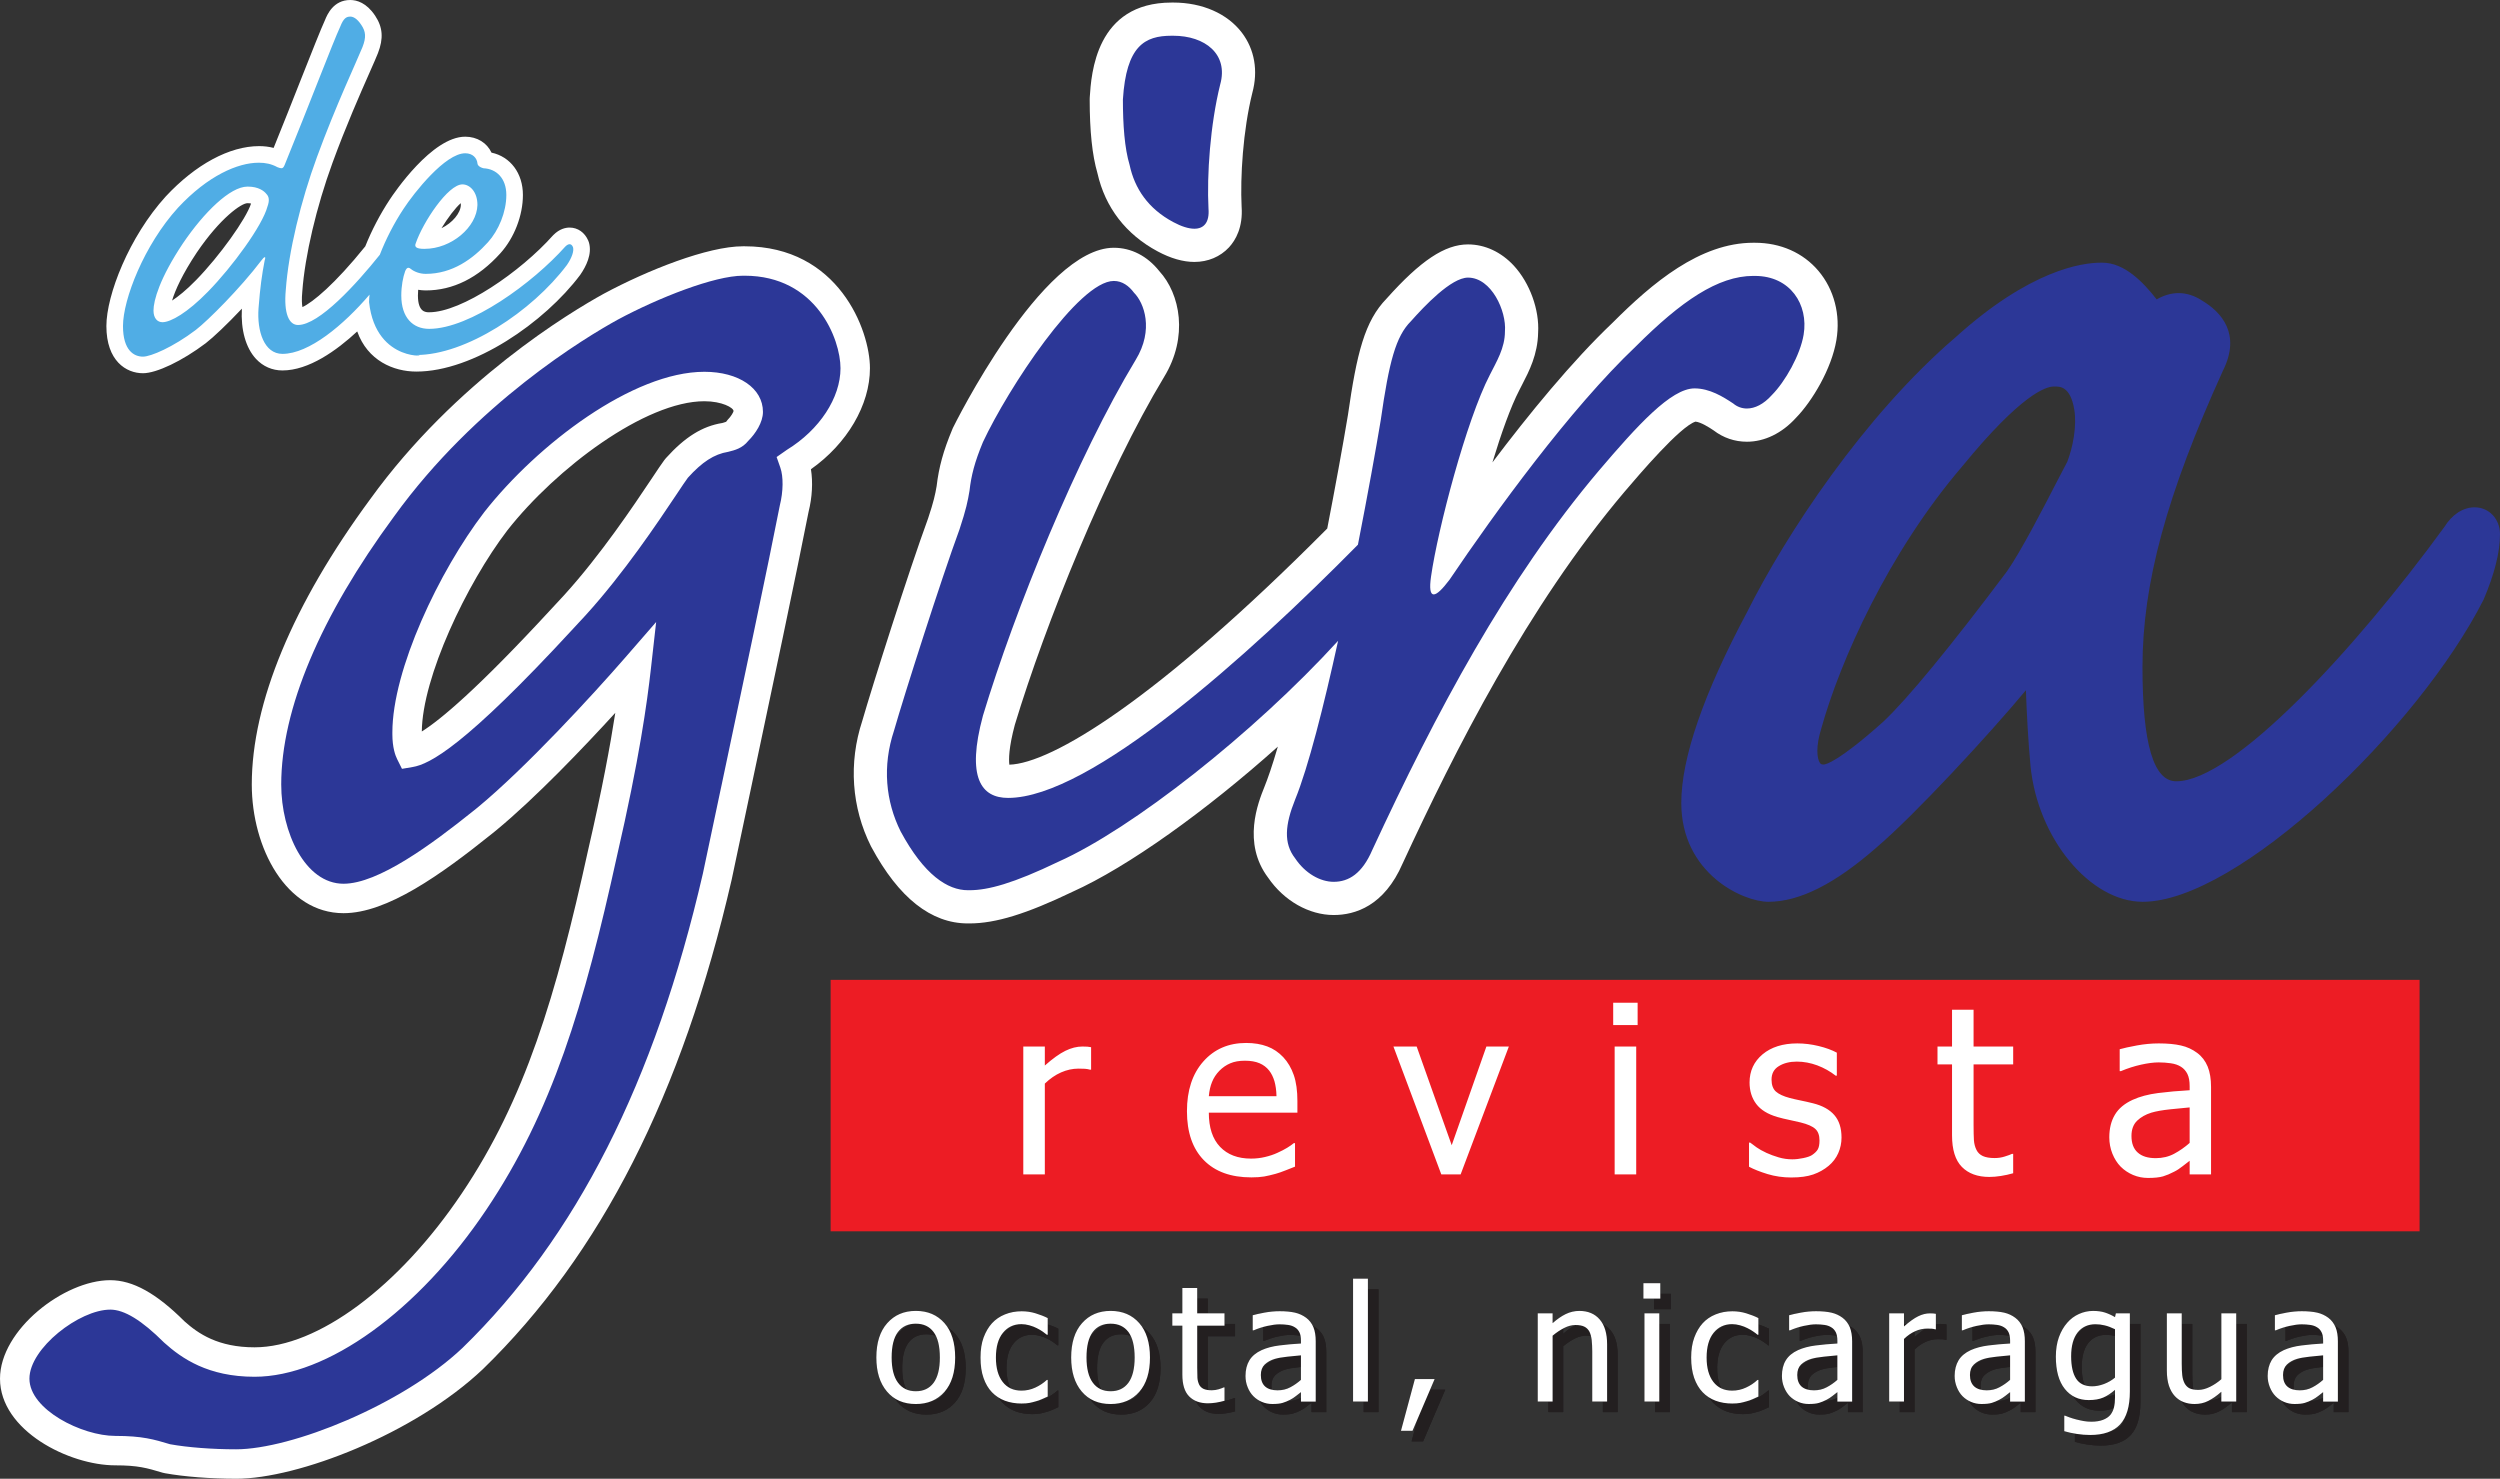 <svg xmlns="http://www.w3.org/2000/svg" width="400" height="236.602"><rect width="100%" height="100%" fill="#333333" stroke="none"/><path d="M73.988 30.83c-1.128.002-4.396 4.13-5.878 7.655 3.515-.13 6.884-2.903 6.95-5.726 0-1.303-.638-1.93-1.072-1.93m-34.4.354c-1.72 0-5.43 2.92-9.212 8.487-4.27 6.4-4.482 9.464-4.482 10.017 0 .355.082.525.11.558.525-.028 2.738-.823 6.323-4.508 4.043-4.138 8.508-10.46 9.182-13.02.21-.59.174-.763.166-.763-.185-.216-.692-.77-1.994-.77h-.093zM22.88 58.39c-2.188 0-4.527-1.63-4.527-6.217 0-4.725 3.67-13.824 9.142-19.828 4.457-4.786 9.645-7.64 13.873-7.64 1.207 0 2.228.208 3.165.633 1.742-4.262 3.418-8.5 4.846-12.13 1.793-4.54 3.214-8.128 3.86-9.512.45-1.135 1.163-2.37 2.802-2.37 1.06 0 2.03.648 2.882 1.927.983 1.482 1.076 2.818.31 4.774-.253.633-.7 1.65-1.285 2.967-1.433 3.25-3.832 8.685-5.99 14.61-2.608 7.1-4.49 15.102-4.908 20.884-.286 3.1.34 3.956.473 4.097h.065c2.28 0 6.914-4.125 12.025-10.497 1.006-2.565 2.337-5.12 3.845-7.406.067-.09 6.28-9.485 10.978-9.485 1.832 0 2.897 1.168 3.204 2.377 2.794.23 4.706 2.455 4.706 5.616 0 2.933-1.292 6.245-3.278 8.453-3.292 3.65-6.974 5.505-10.947 5.505-.79 0-1.583-.18-2.278-.507-.188.804-.3 1.74-.3 2.64 0 1.5.406 4.008 3.118 4.008 5.654 0 15.31-6.573 20.79-12.713.57-.57 1.115-.83 1.69-.83.367 0 1.267.123 1.766 1.28.458 1.573-.51 3.25-1.106 4.128C86.263 50.53 75.344 58.12 66.61 58.12c-3.84 0-7.916-2.048-8.732-7.643-3.19 3.273-8.173 7.465-12.69 7.465-1.26 0-2.39-.494-3.257-1.43-1.427-1.53-2.112-4.185-1.885-7.28.12-1.478.226-2.666.357-3.704-3.12 3.62-6.65 7.064-8.27 8.318-3.426 2.596-7.402 4.544-9.254 4.544" fill="#50ade5"/><path d="M27.532 48.094c.492-1.647 1.642-4.223 3.958-7.697 3.778-5.564 7.144-7.887 8.098-7.887.245 0 .435.025.582.054-.788 2.462-5.04 8.407-8.79 12.244-1.6 1.647-2.91 2.67-3.848 3.286m43.104-11.578c1.022-1.685 2.236-3.268 3.083-4.01.01.086.017.178.017.287-.036 1.29-1.33 2.864-3.1 3.723M56.04 0c-2.692 0-3.69 2.337-4.038 3.204-.67 1.462-2.012 4.853-3.86 9.52-1.307 3.308-2.807 7.12-4.362 10.943-.73-.193-1.505-.288-2.32-.288-4.75 0-10.166 2.933-14.932 8.044-5.877 6.46-9.506 15.798-9.506 20.746 0 5.572 3.155 7.548 5.855 7.548 2.172 0 6.302-1.974 10.04-4.802 1.22-.942 3.444-3.044 5.784-5.53-.195 3.366.62 6.27 2.255 8.034 1.132 1.214 2.596 1.853 4.236 1.853 4.21 0 8.66-3.18 11.964-6.243 1.66 4.67 5.796 6.423 9.463 6.423 9.148 0 20.512-7.862 26.212-15.466.96-1.387 1.926-3.325 1.407-5.165-.03-.105-.07-.22-.116-.322-.565-1.304-1.672-2.087-2.984-2.087-.646 0-1.61.206-2.576 1.17-.04.035-.072.073-.106.107-5.175 5.803-14.578 12.275-19.797 12.275-.54 0-1.79 0-1.79-2.682 0-.32.015-.628.038-.916.4.064.81.103 1.212.103 4.367 0 8.38-2 11.938-5.942 2.226-2.468 3.61-6.042 3.61-9.333 0-3.487-2.012-6.13-5.028-6.774-.713-1.55-2.29-2.55-4.202-2.55-5.325 0-11.416 9.054-12.093 10.086-1.516 2.303-2.867 4.872-3.898 7.458-4.903 6.094-8.436 8.973-10.057 9.72-.085-.47-.14-1.256-.02-2.49.413-5.727 2.27-13.59 4.83-20.586 2.148-5.883 4.45-11.09 5.967-14.527.592-1.334 1.045-2.366 1.297-3.004.927-2.376.788-4.162-.436-6.01C58.644.44 57.092 0 56.04 0M25.985 51.553c1.336 0 4.002-1.514 7.293-4.89 3.915-4 8.714-10.58 9.514-13.608.358-.973.263-1.595-.18-2.038-.355-.448-1.248-1.158-2.936-1.158h-.088c-2.753 0-6.93 4.088-10.31 9.065-3.738 5.602-4.718 9.16-4.718 10.762 0 1.24.628 1.866 1.425 1.866M67.86 39.815h.082c4.272 0 8.358-3.466 8.448-7.022 0-2.134-1.245-3.292-2.4-3.292-2.312 0-6.316 6.05-7.47 9.425-.27.625.18.89 1.34.89M56.04 2.655c.437 0 1.063.26 1.77 1.334.716 1.064.806 1.957.186 3.55-.893 2.223-4.267 9.34-7.288 17.607-2.58 7.023-4.545 15.114-4.982 21.243-.353 3.824.535 5.61 1.956 5.61 3.38 0 9.338-6.546 13.088-11.238.952-2.455 2.25-5.01 3.796-7.347 1.685-2.58 6.67-8.89 9.868-8.89 1.24 0 1.866.8 1.956 1.597 0 .268.263.626.978.803 2.046.088 3.644 1.598 3.644 4.27 0 2.753-1.245 5.687-2.93 7.555-2.407 2.67-5.696 5.07-9.965 5.07-.97 0-1.866-.358-2.4-.8-.13-.114-.256-.176-.38-.176-.18 0-.34.152-.506.528-.355.975-.625 2.4-.625 3.91 0 3.56 1.874 5.336 4.452 5.336 6.575 0 16.627-7.375 21.776-13.155.255-.26.497-.39.703-.39.224 0 .406.15.543.477.18.623-.18 1.688-.97 2.844C85.105 49.862 74.526 56.8 66.616 56.8c2.807 0-6.46 1.59-7.564-8.45v-.09c0-.35.036-.737.075-1.12-4.16 4.868-9.676 9.48-13.937 9.48-2.933 0-4.09-3.644-3.826-7.29.268-3.47.54-5.335.98-7.65.126-.375.116-.534.026-.534-.113 0-.324.206-.558.535-3.374 4.448-8.534 9.605-10.495 11.115-3.64 2.754-7.197 4.267-8.44 4.267-1.423 0-3.2-.975-3.2-4.892 0-4.26 3.375-12.975 8.8-18.932 4.8-5.16 9.603-7.203 12.887-7.203h.095c.977 0 1.957.177 2.928.713.285.105.478.17.633.17.232 0 .366-.15.523-.528 3.92-9.6 7.74-19.648 8.896-22.134.527-1.34.977-1.6 1.6-1.6" fill="#fff"/><path d="M191.097 39.254c-1.367 0-2.93-.468-4.635-1.382-4.48-2.39-7.283-6.065-8.32-10.918-.75-2.45-1.135-6.128-1.135-11.025.554-8.948 3.773-12.863 10.448-12.863h.263c3.82 0 7.056 1.377 8.873 3.773 1.542 2.025 1.967 4.642 1.215 7.38-1.582 6.3-2.043 14.113-1.79 19.03.143 1.87-.3 3.416-1.33 4.527-.62.672-1.756 1.477-3.588 1.477M154.853 145.093c-4.825 0-9.218-3.63-13.083-10.797-2.846-5.688-3.268-12.13-1.256-18.212 1.503-5.25 7.473-24.03 10.505-32.3.99-2.974 1.234-4.19 1.48-5.7.302-2.71.95-5.1 2.317-8.37 2.033-4.352 14.794-27.417 23.397-27.417 1.982 0 3.834.996 5.242 2.805 2.24 2.38 4.154 7.906.52 13.858-9.42 15.594-19.282 40.14-24.164 56.316-1.776 6.577-.744 8.623-.386 9.097.13.175.484.64 1.866.64 9.38 0 28.873-14.267 53.526-39.156 1.323-6.797 2.612-13.863 3.482-19.054 1.338-9.426 2.47-14.19 5.568-17.282 4.733-5.33 8.163-7.76 11.012-7.76 1.987 0 3.85.882 5.386 2.55 2.108 2.292 3.41 5.96 3.165 8.92.01 2.734-1.185 5.04-2.245 7.076l-.445.88c-2.836 5.463-6.28 17.41-8.1 25.83 6.218-8.95 17.27-24.037 27.27-33.517 8.39-8.4 14.574-12.006 20.622-12.006h.265c3.3 0 6.184 1.266 8.132 3.56 1.993 2.37 2.83 5.622 2.28 8.93-.668 3.957-3.5 8.756-5.848 11.11-1.634 1.843-3.755 2.922-5.86 2.922-1.38 0-2.676-.45-3.764-1.315-1.413-.93-3.037-1.904-4.61-1.904-2.866 0-9.9 8.258-13.28 12.22-15.724 18.584-27.428 41.875-35.874 60.092-1.876 4.38-4.765 6.637-8.582 6.637-3.14 0-6.35-1.89-8.38-4.936-2.92-3.742-1.687-8.315-.264-11.86 1.292-3.164 2.864-8.512 4.62-15.715-12.888 12.628-28.542 24.424-38.93 29.062-6.957 3.348-11.56 4.796-15.323 4.796h-.262zM328.596 61.843c-1.258 0-5.2 1.24-14.593 12.72-11.943 13.933-19.625 31.326-22.597 41.998-.883 2.82-.726 4.82-.2 5.526.07.108.172.242.6.242.318-.023 2.348-.44 9.505-6.845 3.88-3.644 10.737-11.98 19.79-24.05 2.224-3.16 5.867-10.218 8.037-14.438.728-1.413 1.304-2.522 1.624-3.11.886-2.284 1.56-5.71 1.123-8.354-.61-3.687-2.298-3.687-3.016-3.687h-.27zm14.24 82.443c-8.44 0-16.82-10.157-17.953-21.734-.363-3.79-.612-8.477-.736-12.116-5.92 7.118-17.76 19.928-23.904 25.158-6.67 5.844-12.342 8.692-17.298 8.692-4.1 0-13.938-4.552-13.938-15.813 0-7.17 3.54-17.437 10.518-30.525 6.19-12.39 18.685-31.403 33.38-44C324.814 43.19 333.11 42.03 336.12 42.03h.266c3.577 0 6.603 3.207 8.68 5.873 1.186-.677 2.352-1.006 3.508-1.006 1.302 0 2.568.412 3.788 1.217 3.07 1.837 6.24 5.335 3.314 11.18-9.012 19.84-12.88 34.05-12.88 47.43 0 12.305 1.773 18.283 5.4 18.283 9.127 0 28.623-21.087 42.91-40.706 1.236-1.99 2.983-3.13 4.833-3.13 2.31 0 4.06 1.862 4.06 4.33 0 2.86-.888 6.372-2.63 10.448-10.517 20.75-39.35 48.338-54.535 48.338M112.7 61.843c-10.292 0-25.04 10.952-33.363 21.542-6.822 8.922-14.202 24.403-14.202 33.806v.274c0 1.567.298 2.512.51 2.934 3.618-.613 11.796-7.803 24.323-21.395.8-.875 1.48-1.614 2.005-2.165 6.068-6.675 11.405-14.688 14.28-18.99.874-1.32 1.528-2.294 1.91-2.8.04-.058.09-.122.145-.184 2.646-2.933 5.01-4.44 7.63-4.86 1.038-.253 1.524-.41 1.938-.93.06-.074.13-.144.193-.21.97-.974 1.646-2.193 1.646-2.96 0-2.666-3.533-4.06-7.015-4.06M37.778 234.246c-3.93 0-8.02-.314-10.947-.844-.103-.018-.2-.044-.293-.067-2.473-.744-4.105-1.233-8.1-1.233-6.322 0-16.082-4.95-16.082-11.516 0-6.34 9.115-13.402 15.278-13.402 2.95 0 6.186 1.87 10.203 5.88 2.623 2.36 6.29 4.864 12.895 4.864 10.86 0 24.64-10.08 35.12-25.683 10.33-15.364 15.358-32.075 20.557-55.75 3.584-15.528 4.796-24.424 5.39-29.72-4.165 4.794-15.488 17.326-23.932 24.282l-.602.486c-7.52 6.037-16.053 12.208-22.298 12.208-7.718 0-12.327-9.275-12.327-18.235 0-12.534 6.406-27.845 18.508-44.276C74.55 62.687 92.534 51.928 97.724 49.07c6.557-3.524 15.955-7.31 21.15-7.31h.26c13.246 0 17.7 11.786 17.7 17.157 0 5.553-3.79 11.444-9.686 15.054-.028.025-.05.045-.077.06.66 1.874.67 4.69.016 7.288-1.675 8.61-6.376 30.827-9.485 45.53-1.314 6.19-2.36 11.16-2.84 13.442-7.813 33.87-20.61 59.072-39.15 77.096-10.215 9.666-28.388 16.86-37.833 16.86" fill="#2c3797"/><path d="M112.7 64.198c-9.443 0-23.71 10.713-31.51 20.64-6.567 8.586-13.616 23.537-13.7 32.2 2.936-1.84 8.883-6.76 20.746-19.63.806-.883 1.5-1.637 2.036-2.196 5.86-6.45 11.124-14.333 13.955-18.57.973-1.47 1.655-2.48 2.05-3.008.076-.102.168-.218.27-.334 3.046-3.38 5.827-5.11 9.02-5.62-.022-.003.482-.126.613-.193l.224-.29c.592-.593.922-1.22.965-1.424-.01-.548-1.87-1.575-4.67-1.575m-48.383 58.817l-.78-1.567c-.283-.57-.757-1.843-.757-3.984v-.272c0-10.037 7.468-25.8 14.69-35.24 8.563-10.9 23.81-22.466 35.23-22.466 5.52 0 9.373 2.638 9.373 6.418 0 1.686-1.21 3.495-2.34 4.622-.97 1.212-2.168 1.505-3.23 1.768-2.25.368-4.177 1.634-6.445 4.148-.375.504-1.003 1.444-1.845 2.71-2.97 4.444-8.36 12.517-14.498 19.272-.556.58-1.223 1.31-2.01 2.17C74.3 119.476 68.722 122.265 66.04 122.72l-1.723.293zM17.633 209.54c-4.913 0-12.924 6.17-12.924 11.045 0 4.97 8.432 9.16 13.728 9.16 4.347 0 6.202.562 8.778 1.334 2.826.51 6.763.81 10.56.81 8.82 0 26.564-7.082 36.216-16.215 18.176-17.67 30.768-42.51 38.472-75.915.47-2.236 1.516-7.208 2.83-13.402l.158-.73c3.057-14.46 7.68-36.31 9.32-44.76.562-2.24.583-4.624.078-6.058l-.592-1.685 1.66-1.16c5.203-3.19 8.562-8.308 8.562-13.048 0-4.637-3.863-14.802-15.345-14.802h-.26c-4.57 0-13.54 3.54-20.037 7.033-5.064 2.787-22.676 13.33-35.782 31.475-11.82 16.048-18.06 30.876-18.06 42.896 0 7.634 3.81 15.88 9.97 15.88 5.552 0 14.044-6.25 20.82-11.69l.602-.483c7.71-6.353 18.485-18.073 23.634-23.997l4.962-5.707-.844 7.517c-.608 5.386-1.83 14.35-5.438 29.987-5.252 23.93-10.36 40.863-20.898 56.535-10.904 16.233-25.456 26.722-37.073 26.722-7.433 0-11.638-2.92-14.47-5.466-3.586-3.58-6.38-5.278-8.627-5.278m20.144 27.062c-4.06 0-8.31-.33-11.364-.88-.128-.024-.26-.055-.383-.085-2.522-.754-3.94-1.18-7.592-1.18-7.34 0-18.438-5.532-18.438-13.872 0-7.816 10.258-15.754 17.633-15.754 3.608 0 7.378 2.088 11.866 6.568 2.253 2.023 5.43 4.174 11.23 4.174 10.094 0 23.11-9.67 33.165-24.638 10.12-15.05 15.072-31.542 20.21-54.944 2.232-9.658 3.534-16.714 4.342-21.933-5.01 5.48-12.712 13.57-19.084 18.82l-.623.504c-8.234 6.612-16.812 12.73-23.775 12.73-9.19 0-14.68-10.47-14.68-20.59 0-13.035 6.556-28.828 18.965-45.673 13.67-18.92 32.036-29.92 37.337-32.84 7.048-3.79 16.657-7.6 22.288-7.6h.26c15.01 0 20.057 13.4 20.057 19.51 0 5.888-3.66 12.085-9.442 16.16.332 2.057.206 4.48-.378 6.815-1.624 8.364-6.25 30.235-9.313 44.71l-.156.734c-1.315 6.19-2.362 11.155-2.84 13.435-7.924 34.364-20.946 59.96-39.81 78.304-10.928 10.338-29.57 17.528-39.477 17.528M187.718.41h-.263C175.315.41 174.6 11.84 174.36 15.59c0 .113-.01.22-.01.334 0 5.04.403 8.904 1.242 11.79 1.232 5.475 4.557 9.793 9.627 12.505 2.078 1.116 4.065 1.692 5.88 1.692 2.178 0 4.142-.83 5.542-2.334 1.052-1.142 2.254-3.196 2.017-6.523-.227-4.712.21-12.136 1.716-18.202.955-3.528.365-6.94-1.67-9.62-2.332-3.064-6.34-4.824-10.99-4.824m0 5.31c5.104 0 8.867 2.954 7.52 7.79-1.602 6.443-2.15 14.503-1.875 19.87.176 2.19-.715 3.218-2.26 3.218-.92 0-2.083-.363-3.383-1.065-4.024-2.152-6.173-5.373-6.976-9.133-.812-2.687-1.075-6.447-1.075-10.474.536-8.59 3.49-10.206 7.79-10.206h.262" fill="#fff"/><path d="M280.797 38.84h-.265c-8.542 0-16.172 6.447-22.502 12.783-6.52 6.19-13.44 14.676-19.244 22.363 1.41-4.66 2.942-8.94 4.298-11.547.167-.35.32-.63.465-.91 1.114-2.148 2.485-4.812 2.55-8.31.22-3.653-1.323-7.925-3.88-10.707-2.03-2.195-4.633-3.407-7.34-3.407-3.7 0-7.597 2.592-13.014 8.657-3.528 3.62-4.773 8.72-6.2 18.665-.825 4.96-2.045 11.63-3.306 18.134-27.38 27.554-44.157 37.587-50.863 37.788-.103-.818-.108-2.7.878-6.385 4.843-16.02 14.588-40.245 23.878-55.644 3.92-6.41 2.594-13.288-.774-16.952-1.916-2.41-4.482-3.727-7.266-3.727-11.524 0-25.618 28.556-25.757 28.844-.028.067-.064.14-.088.213-1.43 3.415-2.154 6.06-2.507 9.085-.232 1.348-.458 2.434-1.367 5.164-3.098 8.46-8.91 26.766-10.535 32.412-2.21 6.722-1.71 13.835 1.398 20.052l.08.144c4.357 8.093 9.542 12.193 15.415 12.193h.267c4.167 0 9.095-1.514 16.473-5.057 8.857-3.973 21.372-12.942 32.864-23.23-.916 3.14-1.63 5.157-2.156 6.462-.998 2.488-3.58 8.95.603 14.51 2.53 3.69 6.53 5.97 10.49 5.97 3.41 0 8.077-1.43 11.026-8.244 8.362-18.055 19.958-41.107 35.463-59.427 2.444-2.87 8.91-10.462 11.392-11.273.875.088 2.157.9 2.903 1.403 1.546 1.186 3.374 1.814 5.327 1.814 2.82 0 5.607-1.354 7.843-3.814 2.594-2.653 5.713-7.854 6.475-12.44.687-4.08-.368-8.12-2.872-11.083-2.456-2.9-6.06-4.498-10.153-4.498m0 5.307c5.64 0 8.59 4.566 7.784 9.398-.532 3.225-2.945 7.52-5.094 9.674-1.31 1.466-2.715 2.142-3.98 2.142-.814 0-1.568-.278-2.194-.805-1.613-1.073-3.762-2.414-6.184-2.414-3.764 0-9.127 5.906-15.3 13.153-14.775 17.46-26.054 38.675-36.26 60.693-1.613 3.76-3.754 5.102-6.176 5.102-2.15 0-4.563-1.343-6.174-3.762-1.88-2.414-1.616-5.366 0-9.398 2.11-5.163 4.586-14.947 6.877-25.4-13.585 14.867-32.994 30.093-44.74 35.34-7.253 3.493-11.28 4.563-14.235 4.563h-.267c-3.22 0-6.982-2.416-10.747-9.395-2.414-4.836-2.946-10.47-1.07-16.12 1.613-5.636 7.522-24.164 10.484-32.22 1.068-3.223 1.333-4.566 1.6-6.177.273-2.42.81-4.568 2.15-7.787 4.024-8.593 15.303-25.783 20.944-25.783 1.348 0 2.43.805 3.224 1.88 1.614 1.612 3.225 5.907.273 10.742-9.405 15.577-19.335 40.016-24.44 56.93-2.682 9.94-.268 13.162 4.024 13.162 13.132 0 38.366-22.672 55.974-40.516 1.585-8.1 2.905-15.416 3.646-19.906 1.34-9.398 2.414-13.428 4.83-15.845 2.146-2.415 6.447-6.982 9.136-6.982 3.757 0 6.173 5.37 5.91 8.592 0 2.687-1.348 4.836-2.423 6.984-3.76 7.25-8.323 24.707-9.398 32.224-.284 1.953-.127 2.89.426 2.89.515 0 1.364-.805 2.53-2.352 7.25-10.74 19.33-27.394 29.807-37.33 7.252-7.25 13.16-11.28 18.8-11.28h.264" fill="#fff"/><path d="M387.133 156.778H132.9v40.232h254.233v-40.232z" fill="#ed1c24"/><path d="M174.577 171.145h-.183c-.26-.075-.528-.118-.816-.14-.288-.014-.628-.025-1.032-.025-.93 0-1.85.2-2.77.603-.915.398-1.785 1.003-2.603 1.793v14.532h-3.446v-20.463h3.446v3.04c1.258-1.113 2.355-1.898 3.29-2.356.933-.46 1.84-.685 2.724-.685.353 0 .615.005.798.023.167.018.373.05.592.085v3.592zM204.238 175.393c-.02-.93-.136-1.73-.326-2.403-.206-.67-.48-1.235-.844-1.696-.404-.515-.922-.908-1.547-1.176-.63-.27-1.41-.404-2.336-.404-.913 0-1.696.136-2.336.414-.644.27-1.228.67-1.75 1.2-.517.532-.91 1.13-1.17 1.788-.27.648-.44 1.41-.516 2.277h10.826zm-4.03 12.988c-3.263 0-5.79-.915-7.596-2.755-1.8-1.837-2.7-4.45-2.7-7.83 0-3.333.873-5.99 2.623-7.963 1.742-1.97 4.03-2.96 6.847-2.96 1.274 0 2.4.19 3.374.554.978.363 1.825.94 2.566 1.722.73.782 1.292 1.734 1.685 2.867.39 1.127.577 2.51.577 4.145v1.87h-14.172c0 2.38.597 4.203 1.796 5.462 1.2 1.256 2.847 1.884 4.962 1.884.76 0 1.505-.083 2.223-.255.73-.172 1.393-.39 1.97-.658.624-.28 1.15-.553 1.584-.818.425-.258.775-.505 1.06-.74h.196v3.758c-.4.157-.903.358-1.498.592-.597.237-1.137.43-1.616.56-.667.184-1.285.325-1.818.423-.553.095-1.232.144-2.063.144M241.418 167.442l-7.717 20.464h-3.093l-7.66-20.464h3.718l5.607 15.793 5.55-15.793h3.596zM261.794 187.906h-3.45v-20.464h3.45v20.464zm.227-23.894h-3.91v-3.572h3.91v3.572zM286.636 188.4c-1.364 0-2.646-.188-3.834-.548-1.195-.368-2.178-.757-2.96-1.174v-3.865h.183c.29.232.635.49 1.034.767.39.28.926.576 1.585.885.58.265 1.232.505 1.93.71.7.21 1.436.317 2.195.317.548 0 1.132-.067 1.755-.198.625-.13 1.088-.286 1.392-.48.422-.285.74-.588.924-.902.186-.32.28-.795.28-1.43 0-.817-.215-1.437-.665-1.85-.448-.418-1.238-.763-2.37-1.043-.438-.112-1.012-.24-1.722-.387-.708-.142-1.36-.304-1.96-.474-1.57-.454-2.698-1.154-3.41-2.1-.706-.945-1.063-2.088-1.063-3.436 0-1.843.702-3.343 2.092-4.51 1.392-1.154 3.237-1.736 5.548-1.736 1.137 0 2.272.142 3.423.422 1.152.28 2.115.636 2.9 1.06v3.68h-.186c-.877-.69-1.86-1.237-2.94-1.647-1.077-.396-2.17-.604-3.274-.604-1.13 0-2.09.238-2.867.717-.787.47-1.18 1.196-1.18 2.16 0 .853.233 1.496.696 1.916.466.417 1.215.764 2.237 1.034.516.134 1.084.265 1.712.392.628.13 1.29.27 1.99.45 1.513.377 2.655 1.008 3.414 1.888.762.875 1.148 2.07 1.148 3.595 0 .875-.175 1.708-.522 2.493-.35.788-.862 1.462-1.534 2.026-.73.61-1.562 1.073-2.478 1.39-.924.318-2.077.478-3.474.478M318.295 188.31c-1.883 0-3.345-.536-4.395-1.604-1.052-1.068-1.575-2.756-1.575-5.067V170.3H310v-2.855h2.325v-5.883h3.446v5.883h6.337v2.856h-6.336v9.73c0 1.033.02 1.833.055 2.402.04.558.17 1.083.417 1.572.213.427.55.747 1.01.963.462.21 1.095.32 1.89.32.566 0 1.104-.078 1.624-.248.525-.163.91-.302 1.14-.416h.2v3.096c-.648.188-1.31.33-1.97.435-.662.103-1.277.155-1.84.155M350.343 182.867v-5.68c-.823.073-1.853.178-3.103.302-1.25.133-2.262.31-3.032.54-.916.285-1.675.715-2.277 1.294-.588.58-.897 1.387-.897 2.426 0 1.17.327 2.06 1 2.656.657.595 1.612.9 2.888.9 1.085 0 2.073-.236 2.948-.707.88-.474 1.706-1.048 2.475-1.733m0 2.857c-.28.21-.656.502-1.127.872-.468.37-.924.67-1.366.885-.61.323-1.2.568-1.766.74-.57.167-1.37.252-2.396.252-.838 0-1.636-.157-2.393-.473-.76-.323-1.425-.766-1.997-1.34-.55-.558-.988-1.258-1.322-2.08-.327-.825-.49-1.692-.49-2.608 0-1.416.3-2.625.9-3.62.593-.994 1.543-1.784 2.83-2.374 1.147-.525 2.503-.885 4.073-1.088 1.56-.2 3.247-.35 5.053-.45v-.66c0-.802-.118-1.458-.363-1.95-.247-.49-.59-.877-1.03-1.148-.436-.278-.98-.465-1.61-.555-.636-.093-1.287-.14-1.963-.14-.79 0-1.732.122-2.8.36-1.073.238-2.152.582-3.227 1.035h-.2v-3.502c.637-.18 1.543-.383 2.724-.6 1.19-.22 2.363-.332 3.52-.332 1.408 0 2.592.11 3.557.332.966.217 1.83.615 2.6 1.19.752.558 1.302 1.286 1.675 2.18.36.89.54 1.978.54 3.26v13.996h-3.422v-2.182z" fill="#fff"/><path d="M258.83 225.943h-2.374v-8.037c0-.646-.036-1.25-.09-1.814-.067-.556-.196-1-.363-1.338-.193-.356-.46-.62-.81-.793-.335-.17-.824-.26-1.416-.26-.59 0-1.197.158-1.824.475-.628.32-1.24.728-1.84 1.232v10.536h-2.378v-14.11h2.378v1.57c.71-.636 1.41-1.12 2.094-1.454.69-.34 1.426-.508 2.188-.508 1.39 0 2.475.458 3.255 1.37.787.91 1.18 2.238 1.18 3.972v9.16zM152.07 218.9c0-1.834-.334-3.19-.998-4.078-.664-.89-1.61-1.335-2.843-1.335-1.242 0-2.19.445-2.863 1.335-.674.888-1.01 2.244-1.01 4.077 0 1.766.336 3.105 1.01 4.018.672.916 1.62 1.377 2.862 1.377 1.226 0 2.168-.45 2.837-1.346.67-.904 1.004-2.255 1.004-4.05m2.45 0c0 2.37-.57 4.203-1.71 5.495-1.15 1.3-2.672 1.946-4.58 1.946-1.962 0-3.506-.67-4.63-2.006-1.125-1.333-1.69-3.143-1.69-5.435 0-2.364.585-4.2 1.74-5.496 1.16-1.312 2.682-1.963 4.58-1.963 1.908 0 3.43.65 4.58 1.954 1.14 1.297 1.71 3.137 1.71 5.505M165.16 226.262c-.966 0-1.862-.147-2.67-.448-.803-.304-1.497-.75-2.082-1.36-.584-.606-1.032-1.37-1.348-2.292-.327-.923-.48-2.007-.48-3.252 0-1.243.158-2.306.493-3.212.34-.903.777-1.66 1.335-2.275.56-.612 1.26-1.094 2.08-1.423.828-.334 1.72-.5 2.673-.5.78 0 1.527.11 2.243.333.72.22 1.364.47 1.927.756v2.665h-.136c-.165-.14-.386-.31-.65-.49-.27-.186-.585-.38-.97-.57-.33-.17-.717-.316-1.167-.445-.44-.124-.87-.188-1.284-.188-1.233 0-2.216.47-2.962 1.392-.753.932-1.12 2.25-1.12 3.956 0 1.662.357 2.962 1.08 3.896.718.93 1.72 1.394 3.003 1.394.774 0 1.51-.156 2.213-.483.692-.317 1.317-.73 1.858-1.233h.136v2.663c-.236.116-.527.245-.89.4-.348.16-.667.275-.957.35-.404.118-.762.208-1.084.27-.32.06-.737.095-1.24.095M183.24 218.9c0-1.834-.342-3.19-.99-4.078-.675-.89-1.614-1.335-2.852-1.335-1.243 0-2.19.445-2.86 1.335-.668.888-1.002 2.244-1.002 4.077 0 1.766.334 3.105 1.003 4.018.668.916 1.615 1.377 2.858 1.377 1.22 0 2.167-.45 2.834-1.346.666-.904 1.008-2.255 1.008-4.05m2.45 0c0 2.37-.574 4.203-1.714 5.495-1.145 1.3-2.673 1.946-4.578 1.946-1.963 0-3.505-.67-4.632-2.006-1.122-1.333-1.683-3.143-1.683-5.435 0-2.364.58-4.2 1.735-5.496 1.16-1.312 2.686-1.963 4.58-1.963 1.905 0 3.433.65 4.578 1.954 1.14 1.297 1.714 3.137 1.714 5.505M194.992 226.225c-1.297 0-2.306-.37-3.034-1.11-.73-.735-1.086-1.895-1.086-3.494v-7.817h-1.606v-1.97h1.606v-4.056h2.375v4.055h4.367v1.972h-4.367v6.71c0 .714.02 1.264.033 1.65.028.39.126.754.286 1.092.147.29.388.512.7.663.32.146.764.218 1.307.218.38 0 .76-.056 1.127-.167.36-.115.62-.21.777-.285h.137v2.134c-.44.122-.9.222-1.35.297-.462.07-.884.108-1.273.108M209.848 222.47v-3.918c-.566.05-1.277.118-2.14.21-.86.088-1.558.21-2.094.37-.625.197-1.15.498-1.567.89-.414.408-.617.96-.617 1.677 0 .81.226 1.417.682 1.834.455.41 1.124.615 1.997.615.747 0 1.424-.16 2.03-.488.614-.32 1.178-.718 1.708-1.19m0 1.968c-.193.146-.456.347-.78.604-.322.258-.636.46-.932.61-.427.22-.836.39-1.227.505-.392.12-.946.176-1.648.176-.58 0-1.132-.108-1.652-.33-.525-.213-.986-.524-1.38-.923-.383-.39-.687-.862-.91-1.428-.235-.57-.345-1.174-.345-1.802 0-.975.205-1.814.62-2.496.414-.687 1.065-1.23 1.96-1.642.788-.355 1.73-.607 2.806-.743 1.082-.142 2.242-.242 3.488-.314v-.456c0-.553-.078-1.006-.25-1.346-.175-.337-.404-.604-.715-.785-.3-.192-.672-.328-1.11-.387-.437-.064-.882-.095-1.353-.095-.546 0-1.184.082-1.922.247-.747.162-1.49.4-2.23.715h-.143v-2.416c.437-.132 1.076-.265 1.884-.42.822-.15 1.628-.226 2.43-.226.968 0 1.784.077 2.443.226.674.155 1.266.433 1.8.826.513.39.9.888 1.15 1.498.256.62.374 1.37.374 2.257v9.65h-2.36v-1.505zM220.56 225.945h-2.374v-19.663h2.375v19.663zM231.24 222.346l-3.54 8.274h-1.847l2.226-8.274h3.16zM267.183 225.945h-2.373v-14.112h2.373v14.112zm.165-16.474h-2.703v-2.462h2.703v2.463zM278.873 226.262c-.973 0-1.863-.147-2.67-.448-.812-.304-1.502-.75-2.086-1.36-.584-.606-1.03-1.37-1.356-2.292-.318-.923-.478-2.007-.478-3.252 0-1.243.17-2.306.502-3.212.335-.903.775-1.66 1.333-2.275.556-.612 1.25-1.094 2.074-1.423.835-.334 1.718-.5 2.683-.5.774 0 1.515.11 2.24.333.722.22 1.357.47 1.923.756v2.665h-.14c-.163-.14-.377-.31-.65-.49-.262-.186-.584-.38-.97-.57-.32-.17-.707-.316-1.16-.445-.44-.124-.878-.188-1.284-.188-1.236 0-2.22.47-2.965 1.392-.746.932-1.117 2.25-1.117 3.956 0 1.662.358 2.962 1.08 3.896.72.93 1.715 1.394 3.002 1.394.78 0 1.515-.156 2.207-.483.7-.317 1.32-.73 1.857-1.233h.14v2.663c-.237.116-.528.245-.878.4-.36.16-.673.275-.97.35-.403.118-.755.208-1.085.27-.32.06-.73.095-1.232.095M295.674 222.47v-3.918c-.566.05-1.282.118-2.144.21-.864.088-1.564.21-2.092.37-.63.197-1.153.498-1.572.89-.412.408-.61.96-.61 1.677 0 .81.232 1.417.677 1.834.458.41 1.127.615 1.997.615.75 0 1.43-.16 2.033-.488.615-.32 1.18-.718 1.71-1.19m0 1.968c-.195.146-.454.347-.776.604-.327.258-.643.46-.942.61-.422.22-.836.39-1.225.505-.39.12-.942.176-1.65.176-.57 0-1.13-.108-1.646-.33-.525-.213-.98-.524-1.382-.923-.376-.39-.677-.862-.906-1.428-.232-.57-.345-1.174-.345-1.802 0-.975.202-1.814.62-2.496.413-.687 1.064-1.23 1.957-1.642.795-.355 1.727-.607 2.81-.743 1.076-.142 2.247-.242 3.487-.314v-.456c0-.553-.085-1.006-.252-1.346-.173-.337-.407-.604-.713-.785-.305-.192-.667-.328-1.11-.387-.438-.064-.89-.095-1.354-.095-.545 0-1.186.082-1.932.247-.74.162-1.48.4-2.22.715h-.14v-2.416c.432-.132 1.068-.265 1.884-.42.81-.15 1.623-.226 2.42-.226.97 0 1.785.077 2.45.226.673.155 1.27.433 1.8.826.51.39.89.888 1.15 1.498.247.62.376 1.37.376 2.257v9.65h-2.36v-1.505zM311.435 214.385h-.116c-.18-.054-.372-.085-.567-.1-.198-.008-.435-.013-.713-.013-.638 0-1.28.134-1.91.417-.63.277-1.232.688-1.796 1.24v10.012h-2.37v-14.11h2.37v2.098c.87-.77 1.624-1.313 2.27-1.627.636-.314 1.27-.47 1.884-.47.234 0 .422.002.543.017.127.016.258.03.405.057v2.478zM323.313 222.47v-3.918c-.56.05-1.277.118-2.144.21-.858.088-1.56.21-2.09.37-.626.197-1.153.498-1.565.89-.42.408-.625.96-.625 1.677 0 .81.234 1.417.69 1.834.457.41 1.12.615 1.994.615.748 0 1.43-.16 2.03-.488.612-.32 1.184-.718 1.71-1.19m0 1.968c-.19.146-.452.347-.773.604-.326.258-.645.46-.944.61-.427.22-.83.39-1.214.505-.397.12-.947.176-1.655.176-.577 0-1.138-.108-1.652-.33-.523-.213-.98-.524-1.38-.923-.378-.39-.68-.862-.905-1.428-.232-.57-.353-1.174-.353-1.802 0-.975.214-1.814.623-2.496.414-.687 1.068-1.23 1.956-1.642.8-.355 1.734-.607 2.81-.743 1.08-.142 2.236-.242 3.487-.314v-.456c0-.553-.085-1.006-.25-1.346-.17-.337-.41-.604-.713-.785-.298-.192-.67-.328-1.11-.387-.436-.064-.887-.095-1.347-.095-.554 0-1.192.082-1.93.247-.747.162-1.485.4-2.237.715h-.133v-2.416c.442-.132 1.07-.265 1.886-.42.812-.15 1.628-.226 2.42-.226.968 0 1.79.077 2.45.226.667.155 1.27.433 1.794.826.517.39.898.888 1.158 1.498.252.62.37 1.37.37 2.257v9.65h-2.36v-1.505zM340.096 222.117v-7.746c-.59-.28-1.132-.493-1.64-.612-.496-.123-.997-.182-1.484-.182-1.214 0-2.16.445-2.86 1.322-.686.888-1.033 2.157-1.033 3.81 0 1.566.27 2.76.79 3.57.53.82 1.38 1.23 2.562 1.23.612 0 1.243-.123 1.9-.367.65-.246 1.242-.59 1.764-1.023m-7.988 6.09c.165.07.386.16.71.274.312.114.662.22 1.053.322.44.113.848.196 1.216.265.376.067.78.103 1.212.103.74 0 1.36-.098 1.868-.293.507-.193.91-.463 1.197-.806.27-.35.46-.747.57-1.203.11-.453.163-.97.163-1.557v-1.233c-.646.554-1.263.968-1.886 1.228-.61.265-1.387.4-2.316.4-1.61 0-2.887-.598-3.837-1.795-.952-1.194-1.426-2.913-1.426-5.157 0-1.163.166-2.205.49-3.114.335-.906.775-1.673 1.333-2.306.523-.608 1.15-1.076 1.876-1.4.722-.327 1.47-.492 2.254-.492.728 0 1.36.085 1.896.258.535.172 1.076.416 1.616.735l.137-.604h2.238v12.51c0 2.39-.52 4.15-1.563 5.273-1.053 1.12-2.643 1.68-4.787 1.68-.7 0-1.405-.06-2.125-.167-.718-.106-1.39-.255-2.015-.438v-2.48h.128zM359.49 225.943h-2.378v-1.565c-.73.643-1.423 1.13-2.09 1.46-.65.336-1.384.498-2.195.498-.62 0-1.19-.097-1.734-.303-.546-.198-1.02-.523-1.426-.96-.404-.435-.713-.988-.94-1.652-.218-.666-.336-1.48-.336-2.43v-9.157h2.38v8.036c0 .753.03 1.37.083 1.863.052.49.183.92.373 1.297.2.36.456.622.785.795.338.164.812.252 1.442.252.574 0 1.192-.17 1.85-.494.657-.327 1.262-.734 1.81-1.217v-10.533h2.378v14.11zM373.397 222.47v-3.918c-.564.05-1.277.118-2.144.21-.857.088-1.557.21-2.084.37-.637.197-1.154.498-1.568.89-.412.408-.62.96-.62 1.677 0 .81.22 1.417.68 1.834.457.41 1.123.615 1.998.615.744 0 1.426-.16 2.033-.488.61-.32 1.176-.718 1.704-1.19m0 1.968c-.19.146-.458.347-.772.604-.332.258-.64.46-.942.61-.422.22-.83.39-1.222.505-.388.12-.94.176-1.646.176-.58 0-1.133-.108-1.658-.33-.517-.213-.977-.524-1.374-.923-.378-.39-.687-.862-.91-1.428-.227-.57-.35-1.174-.35-1.802 0-.975.215-1.814.62-2.496.424-.687 1.07-1.23 1.96-1.642.8-.355 1.73-.607 2.81-.743 1.08-.142 2.242-.242 3.485-.314v-.456c0-.553-.07-1.006-.25-1.346-.167-.337-.4-.604-.71-.785-.3-.192-.674-.328-1.114-.387-.435-.064-.88-.095-1.354-.095-.544 0-1.185.082-1.926.247-.744.162-1.485.4-2.226.715h-.14v-2.416c.44-.132 1.067-.265 1.88-.42.82-.15 1.63-.226 2.43-.226.964 0 1.788.077 2.45.226.668.155 1.265.433 1.795.826.512.39.89.888 1.148 1.498.258.62.377 1.37.377 2.257v9.65h-2.36v-1.505z" fill="#231f20"/><path d="M258.83 225.943h-2.374v-8.037c0-.646-.036-1.25-.09-1.814-.067-.556-.196-1-.363-1.338-.193-.356-.46-.62-.81-.793-.335-.17-.824-.26-1.416-.26-.59 0-1.197.158-1.824.475-.628.32-1.24.728-1.84 1.232v10.536h-2.378v-14.11h2.378v1.57c.71-.636 1.41-1.12 2.094-1.454.69-.34 1.426-.508 2.188-.508 1.39 0 2.475.458 3.255 1.37.787.91 1.18 2.238 1.18 3.972v9.16zM152.07 218.9c0-1.834-.334-3.19-.998-4.078-.664-.89-1.61-1.335-2.843-1.335-1.242 0-2.19.445-2.863 1.335-.674.888-1.01 2.244-1.01 4.077 0 1.766.336 3.105 1.01 4.018.672.916 1.62 1.377 2.862 1.377 1.226 0 2.168-.45 2.837-1.346.67-.904 1.004-2.255 1.004-4.05m2.45 0c0 2.37-.57 4.203-1.71 5.495-1.15 1.3-2.672 1.946-4.58 1.946-1.962 0-3.506-.67-4.63-2.006-1.125-1.333-1.69-3.143-1.69-5.435 0-2.364.585-4.2 1.74-5.496 1.16-1.312 2.682-1.963 4.58-1.963 1.908 0 3.43.65 4.58 1.954 1.14 1.297 1.71 3.137 1.71 5.505M165.16 226.262c-.966 0-1.862-.147-2.67-.448-.803-.304-1.497-.75-2.082-1.36-.584-.606-1.032-1.37-1.348-2.292-.327-.923-.48-2.007-.48-3.252 0-1.243.158-2.306.493-3.212.34-.903.777-1.66 1.335-2.275.56-.612 1.26-1.094 2.08-1.423.828-.334 1.72-.5 2.673-.5.78 0 1.527.11 2.243.333.72.22 1.364.47 1.927.756v2.665h-.136c-.165-.14-.386-.31-.65-.49-.27-.186-.585-.38-.97-.57-.33-.17-.717-.316-1.167-.445-.44-.124-.87-.188-1.284-.188-1.233 0-2.216.47-2.962 1.392-.753.932-1.12 2.25-1.12 3.956 0 1.662.357 2.962 1.08 3.896.718.93 1.72 1.394 3.003 1.394.774 0 1.51-.156 2.213-.483.692-.317 1.317-.73 1.858-1.233h.136v2.663c-.236.116-.527.245-.89.4-.348.16-.667.275-.957.35-.404.118-.762.208-1.084.27-.32.06-.737.095-1.24.095M183.24 218.9c0-1.834-.342-3.19-.99-4.078-.675-.89-1.614-1.335-2.852-1.335-1.243 0-2.19.445-2.86 1.335-.668.888-1.002 2.244-1.002 4.077 0 1.766.334 3.105 1.003 4.018.668.916 1.615 1.377 2.858 1.377 1.22 0 2.167-.45 2.834-1.346.666-.904 1.008-2.255 1.008-4.05m2.45 0c0 2.37-.574 4.203-1.714 5.495-1.145 1.3-2.673 1.946-4.578 1.946-1.963 0-3.505-.67-4.632-2.006-1.122-1.333-1.683-3.143-1.683-5.435 0-2.364.58-4.2 1.735-5.496 1.16-1.312 2.686-1.963 4.58-1.963 1.905 0 3.433.65 4.578 1.954 1.14 1.297 1.714 3.137 1.714 5.505M194.992 226.225c-1.297 0-2.306-.37-3.034-1.11-.73-.735-1.086-1.895-1.086-3.494v-7.817h-1.606v-1.97h1.606v-4.056h2.375v4.055h4.367v1.972h-4.367v6.71c0 .714.02 1.264.033 1.65.028.39.126.754.286 1.092.147.29.388.512.7.663.32.146.764.218 1.307.218.38 0 .76-.056 1.127-.167.36-.115.62-.21.777-.285h.137v2.134c-.44.122-.9.222-1.35.297-.462.07-.884.108-1.273.108M209.848 222.47v-3.918c-.566.05-1.277.118-2.14.21-.86.088-1.558.21-2.094.37-.625.197-1.15.498-1.567.89-.414.408-.617.96-.617 1.677 0 .81.226 1.417.682 1.834.455.41 1.124.615 1.997.615.747 0 1.424-.16 2.03-.488.614-.32 1.178-.718 1.708-1.19m0 1.968c-.193.146-.456.347-.78.604-.322.258-.636.46-.932.61-.427.22-.836.39-1.227.505-.392.12-.946.176-1.648.176-.58 0-1.132-.108-1.652-.33-.525-.213-.986-.524-1.38-.923-.383-.39-.687-.862-.91-1.428-.235-.57-.345-1.174-.345-1.802 0-.975.205-1.814.62-2.496.414-.687 1.065-1.23 1.96-1.642.788-.355 1.73-.607 2.806-.743 1.082-.142 2.242-.242 3.488-.314v-.456c0-.553-.078-1.006-.25-1.346-.175-.337-.404-.604-.715-.785-.3-.192-.672-.328-1.11-.387-.437-.064-.882-.095-1.353-.095-.546 0-1.184.082-1.922.247-.747.162-1.49.4-2.23.715h-.143v-2.416c.437-.132 1.076-.265 1.884-.42.822-.15 1.628-.226 2.43-.226.968 0 1.784.077 2.443.226.674.155 1.266.433 1.8.826.513.39.9.888 1.15 1.498.256.62.374 1.37.374 2.257v9.65h-2.36v-1.505zM220.56 225.945h-2.374v-19.663h2.375v19.663zM231.24 222.346l-3.54 8.274h-1.847l2.226-8.274h3.16zM267.183 225.945h-2.373v-14.112h2.373v14.112zm.165-16.474h-2.703v-2.462h2.703v2.463zM278.873 226.262c-.973 0-1.863-.147-2.67-.448-.812-.304-1.502-.75-2.086-1.36-.584-.606-1.03-1.37-1.356-2.292-.318-.923-.478-2.007-.478-3.252 0-1.243.17-2.306.502-3.212.335-.903.775-1.66 1.333-2.275.556-.612 1.25-1.094 2.074-1.423.835-.334 1.718-.5 2.683-.5.774 0 1.515.11 2.24.333.722.22 1.357.47 1.923.756v2.665h-.14c-.163-.14-.377-.31-.65-.49-.262-.186-.584-.38-.97-.57-.32-.17-.707-.316-1.16-.445-.44-.124-.878-.188-1.284-.188-1.236 0-2.22.47-2.965 1.392-.746.932-1.117 2.25-1.117 3.956 0 1.662.358 2.962 1.08 3.896.72.93 1.715 1.394 3.002 1.394.78 0 1.515-.156 2.207-.483.7-.317 1.32-.73 1.857-1.233h.14v2.663c-.237.116-.528.245-.878.4-.36.16-.673.275-.97.35-.403.118-.755.208-1.085.27-.32.06-.73.095-1.232.095M295.674 222.47v-3.918c-.566.05-1.282.118-2.144.21-.864.088-1.564.21-2.092.37-.63.197-1.153.498-1.572.89-.412.408-.61.96-.61 1.677 0 .81.232 1.417.677 1.834.458.41 1.127.615 1.997.615.75 0 1.43-.16 2.033-.488.615-.32 1.18-.718 1.71-1.19m0 1.968c-.195.146-.454.347-.776.604-.327.258-.643.46-.942.61-.422.22-.836.39-1.225.505-.39.12-.942.176-1.65.176-.57 0-1.13-.108-1.646-.33-.525-.213-.98-.524-1.382-.923-.376-.39-.677-.862-.906-1.428-.232-.57-.345-1.174-.345-1.802 0-.975.202-1.814.62-2.496.413-.687 1.064-1.23 1.957-1.642.795-.355 1.727-.607 2.81-.743 1.076-.142 2.247-.242 3.487-.314v-.456c0-.553-.085-1.006-.252-1.346-.173-.337-.407-.604-.713-.785-.305-.192-.667-.328-1.11-.387-.438-.064-.89-.095-1.354-.095-.545 0-1.186.082-1.932.247-.74.162-1.48.4-2.22.715h-.14v-2.416c.432-.132 1.068-.265 1.884-.42.81-.15 1.623-.226 2.42-.226.97 0 1.785.077 2.45.226.673.155 1.27.433 1.8.826.51.39.89.888 1.15 1.498.247.62.376 1.37.376 2.257v9.65h-2.36v-1.505zM311.435 214.385h-.116c-.18-.054-.372-.085-.567-.1-.198-.008-.435-.013-.713-.013-.638 0-1.28.134-1.91.417-.63.277-1.232.688-1.796 1.24v10.012h-2.37v-14.11h2.37v2.098c.87-.77 1.624-1.313 2.27-1.627.636-.314 1.27-.47 1.884-.47.234 0 .422.002.543.017.127.016.258.03.405.057v2.478zM323.313 222.47v-3.918c-.56.05-1.277.118-2.144.21-.858.088-1.56.21-2.09.37-.626.197-1.153.498-1.565.89-.42.408-.625.96-.625 1.677 0 .81.234 1.417.69 1.834.457.41 1.12.615 1.994.615.748 0 1.43-.16 2.03-.488.612-.32 1.184-.718 1.71-1.19m0 1.968c-.19.146-.452.347-.773.604-.326.258-.645.46-.944.61-.427.22-.83.39-1.214.505-.397.12-.947.176-1.655.176-.577 0-1.138-.108-1.652-.33-.523-.213-.98-.524-1.38-.923-.378-.39-.68-.862-.905-1.428-.232-.57-.353-1.174-.353-1.802 0-.975.214-1.814.623-2.496.414-.687 1.068-1.23 1.956-1.642.8-.355 1.734-.607 2.81-.743 1.08-.142 2.236-.242 3.487-.314v-.456c0-.553-.085-1.006-.25-1.346-.17-.337-.41-.604-.713-.785-.298-.192-.67-.328-1.11-.387-.436-.064-.887-.095-1.347-.095-.554 0-1.192.082-1.93.247-.747.162-1.485.4-2.237.715h-.133v-2.416c.442-.132 1.07-.265 1.886-.42.812-.15 1.628-.226 2.42-.226.968 0 1.79.077 2.45.226.667.155 1.27.433 1.794.826.517.39.898.888 1.158 1.498.252.62.37 1.37.37 2.257v9.65h-2.36v-1.505zM340.096 222.117v-7.746c-.59-.28-1.132-.493-1.64-.612-.496-.123-.997-.182-1.484-.182-1.214 0-2.16.445-2.86 1.322-.686.888-1.033 2.157-1.033 3.81 0 1.566.27 2.76.79 3.57.53.82 1.38 1.23 2.562 1.23.612 0 1.243-.123 1.9-.367.65-.246 1.242-.59 1.764-1.023m-7.988 6.09c.165.07.386.16.71.274.312.114.662.22 1.053.322.44.113.848.196 1.216.265.376.067.78.103 1.212.103.74 0 1.36-.098 1.868-.293.507-.193.91-.463 1.197-.806.27-.35.46-.747.57-1.203.11-.453.163-.97.163-1.557v-1.233c-.646.554-1.263.968-1.886 1.228-.61.265-1.387.4-2.316.4-1.61 0-2.887-.598-3.837-1.795-.952-1.194-1.426-2.913-1.426-5.157 0-1.163.166-2.205.49-3.114.335-.906.775-1.673 1.333-2.306.523-.608 1.15-1.076 1.876-1.4.722-.327 1.47-.492 2.254-.492.728 0 1.36.085 1.896.258.535.172 1.076.416 1.616.735l.137-.604h2.238v12.51c0 2.39-.52 4.15-1.563 5.273-1.053 1.12-2.643 1.68-4.787 1.68-.7 0-1.405-.06-2.125-.167-.718-.106-1.39-.255-2.015-.438v-2.48h.128zM359.49 225.943h-2.378v-1.565c-.73.643-1.423 1.13-2.09 1.46-.65.336-1.384.498-2.195.498-.62 0-1.19-.097-1.734-.303-.546-.198-1.02-.523-1.426-.96-.404-.435-.713-.988-.94-1.652-.218-.666-.336-1.48-.336-2.43v-9.157h2.38v8.036c0 .753.03 1.37.083 1.863.052.49.183.92.373 1.297.2.36.456.622.785.795.338.164.812.252 1.442.252.574 0 1.192-.17 1.85-.494.657-.327 1.262-.734 1.81-1.217v-10.533h2.378v14.11zM373.397 222.47v-3.918c-.564.05-1.277.118-2.144.21-.857.088-1.557.21-2.084.37-.637.197-1.154.498-1.568.89-.412.408-.62.96-.62 1.677 0 .81.22 1.417.68 1.834.457.41 1.123.615 1.998.615.744 0 1.426-.16 2.033-.488.61-.32 1.176-.718 1.704-1.19m0 1.968c-.19.146-.458.347-.772.604-.332.258-.64.46-.942.61-.422.22-.83.39-1.222.505-.388.12-.94.176-1.646.176-.58 0-1.133-.108-1.658-.33-.517-.213-.977-.524-1.374-.923-.378-.39-.687-.862-.91-1.428-.227-.57-.35-1.174-.35-1.802 0-.975.215-1.814.62-2.496.424-.687 1.07-1.23 1.96-1.642.8-.355 1.73-.607 2.81-.743 1.08-.142 2.242-.242 3.485-.314v-.456c0-.553-.07-1.006-.25-1.346-.167-.337-.4-.604-.71-.785-.3-.192-.674-.328-1.114-.387-.435-.064-.88-.095-1.354-.095-.544 0-1.185.082-1.926.247-.744.162-1.485.4-2.226.715h-.14v-2.416c.44-.132 1.067-.265 1.88-.42.82-.15 1.63-.226 2.43-.226.964 0 1.788.077 2.45.226.668.155 1.265.433 1.795.826.512.39.89.888 1.148 1.498.258.62.377 1.37.377 2.257v9.65h-2.36v-1.505z" fill="#231f20"/><path d="M257.135 224.246h-2.375v-8.036c0-.646-.036-1.25-.09-1.815-.067-.555-.196-.998-.363-1.338-.193-.355-.46-.62-.81-.792-.336-.17-.824-.263-1.416-.263-.59 0-1.196.16-1.824.476-.628.32-1.24.728-1.84 1.233v10.536h-2.378v-14.11h2.378v1.57c.71-.635 1.41-1.12 2.095-1.454.69-.337 1.427-.507 2.188-.507 1.39 0 2.476.458 3.256 1.372.787.908 1.18 2.236 1.18 3.97v9.16zM150.375 217.202c0-1.832-.335-3.188-1-4.076-.663-.89-1.61-1.336-2.842-1.336-1.24 0-2.19.445-2.862 1.336-.673.888-1.008 2.244-1.008 4.076 0 1.768.335 3.106 1.01 4.02.67.916 1.62 1.376 2.86 1.376 1.228 0 2.17-.45 2.84-1.345.668-.904 1.003-2.255 1.003-4.05m2.45 0c0 2.37-.572 4.204-1.712 5.496-1.15 1.298-2.67 1.944-4.58 1.944-1.96 0-3.505-.67-4.63-2.007-1.124-1.333-1.688-3.142-1.688-5.435 0-2.362.584-4.197 1.74-5.494 1.16-1.312 2.68-1.964 4.578-1.964 1.91 0 3.43.65 4.58 1.954 1.14 1.297 1.712 3.137 1.712 5.504M163.465 224.565c-.967 0-1.863-.146-2.67-.447-.804-.304-1.5-.75-2.083-1.36-.584-.607-1.032-1.37-1.348-2.292-.327-.924-.48-2.007-.48-3.253 0-1.243.158-2.306.493-3.21.34-.905.777-1.66 1.335-2.276.56-.613 1.26-1.094 2.08-1.423.828-.335 1.72-.5 2.673-.5.777 0 1.526.108 2.242.332.72.222 1.364.47 1.927.757v2.666h-.136c-.165-.143-.386-.312-.65-.493-.27-.185-.585-.378-.97-.568-.33-.17-.717-.318-1.167-.446-.44-.124-.87-.188-1.283-.188-1.233 0-2.216.47-2.962 1.392-.754.93-1.12 2.25-1.12 3.955 0 1.663.355 2.962 1.08 3.896.717.93 1.72 1.394 3.002 1.394.774 0 1.51-.157 2.213-.484.692-.316 1.317-.73 1.858-1.232h.136v2.663c-.237.117-.527.246-.89.4-.348.16-.667.275-.958.35-.404.118-.76.208-1.083.27-.32.062-.736.095-1.238.095M181.544 217.202c0-1.832-.342-3.188-.99-4.076-.675-.89-1.614-1.336-2.852-1.336-1.243 0-2.19.445-2.86 1.336-.668.888-1.002 2.244-1.002 4.076 0 1.768.334 3.106 1.003 4.02.67.916 1.616 1.376 2.86 1.376 1.22 0 2.166-.45 2.833-1.345.666-.904 1.008-2.255 1.008-4.05m2.45 0c0 2.37-.574 4.204-1.714 5.496-1.145 1.298-2.673 1.944-4.578 1.944-1.963 0-3.505-.67-4.632-2.007-1.122-1.333-1.683-3.142-1.683-5.435 0-2.362.58-4.197 1.735-5.494 1.16-1.312 2.686-1.964 4.58-1.964 1.905 0 3.433.65 4.578 1.954 1.14 1.297 1.714 3.137 1.714 5.504M193.295 224.53c-1.297 0-2.305-.37-3.034-1.11-.73-.736-1.085-1.897-1.085-3.495v-7.818h-1.605v-1.97h1.605v-4.056h2.376v4.056h4.368v1.97h-4.367v6.713c0 .712.02 1.262.034 1.648.028.39.126.754.286 1.09.146.292.388.513.7.665.32.147.764.22 1.307.22.38 0 .76-.058 1.127-.168.36-.116.62-.21.777-.286h.138v2.132c-.44.124-.9.224-1.35.3-.462.068-.884.107-1.273.107M208.15 220.775v-3.92c-.565.052-1.275.12-2.14.21-.86.09-1.557.21-2.092.372-.625.195-1.15.497-1.567.888-.413.41-.617.96-.617 1.678 0 .81.227 1.417.682 1.834.456.41 1.125.615 1.997.615.75 0 1.426-.16 2.033-.486.613-.32 1.176-.718 1.706-1.19m0 1.967c-.192.147-.454.348-.778.605-.322.257-.636.46-.932.61-.427.22-.836.388-1.228.504-.39.12-.944.178-1.647.178-.58 0-1.132-.108-1.652-.33-.525-.213-.985-.525-1.38-.923-.382-.39-.686-.863-.91-1.43-.234-.567-.345-1.172-.345-1.8 0-.975.206-1.814.62-2.496.415-.686 1.066-1.23 1.96-1.64.79-.356 1.73-.608 2.806-.745 1.08-.14 2.242-.242 3.487-.314v-.454c0-.554-.076-1.006-.248-1.346-.175-.337-.404-.605-.716-.785-.3-.193-.67-.33-1.11-.39-.436-.063-.882-.094-1.352-.094-.546 0-1.184.084-1.923.248-.745.162-1.49.4-2.227.716h-.144v-2.417c.436-.13 1.074-.265 1.882-.42.824-.148 1.63-.226 2.432-.226.968 0 1.783.08 2.442.228.674.154 1.266.432 1.802.826.512.388.898.888 1.15 1.498.255.62.373 1.37.373 2.256v9.65h-2.36v-1.505zM218.865 224.25h-2.375v-19.664h2.375v19.664zM229.542 220.65l-3.538 8.273h-1.848l2.226-8.273h3.16zM265.487 224.25h-2.373v-14.113h2.373v14.113zm.162-16.478h-2.703v-2.462h2.702v2.462zM277.177 224.565c-.973 0-1.863-.146-2.672-.447-.81-.304-1.5-.75-2.084-1.36-.583-.607-1.028-1.37-1.355-2.292-.32-.924-.48-2.007-.48-3.253 0-1.243.17-2.306.503-3.21.335-.905.775-1.66 1.333-2.276.557-.613 1.252-1.094 2.075-1.423.834-.335 1.717-.5 2.682-.5.774 0 1.515.108 2.238.332.724.222 1.36.47 1.925.757v2.666h-.14c-.163-.143-.377-.312-.65-.493-.262-.185-.584-.378-.97-.568-.32-.17-.708-.318-1.16-.446-.44-.124-.878-.188-1.285-.188-1.235 0-2.218.47-2.964 1.392-.745.93-1.116 2.25-1.116 3.955 0 1.663.358 2.962 1.08 3.896.72.93 1.715 1.394 3 1.394.78 0 1.517-.157 2.21-.484.7-.316 1.32-.73 1.857-1.232h.14v2.663c-.236.117-.527.246-.877.4-.36.16-.672.275-.968.35-.404.118-.756.208-1.086.27-.322.062-.732.095-1.233.095M293.978 220.775v-3.92c-.566.052-1.282.12-2.144.21-.865.09-1.565.21-2.092.372-.63.195-1.153.497-1.572.888-.412.41-.61.96-.61 1.678 0 .81.23 1.417.677 1.834.458.41 1.127.615 1.996.615.75 0 1.43-.16 2.033-.486.615-.32 1.182-.718 1.712-1.19m0 1.967c-.196.147-.456.348-.777.605-.326.257-.643.46-.94.61-.423.22-.838.388-1.226.504-.39.12-.942.178-1.65.178-.57 0-1.13-.108-1.647-.33-.525-.213-.98-.525-1.382-.923-.375-.39-.676-.863-.905-1.43-.232-.567-.345-1.172-.345-1.8 0-.975.2-1.814.617-2.496.415-.686 1.066-1.23 1.96-1.64.794-.356 1.725-.608 2.81-.745 1.074-.14 2.245-.242 3.486-.314v-.454c0-.554-.085-1.006-.252-1.346-.173-.337-.407-.605-.713-.785-.304-.193-.667-.33-1.11-.39-.437-.063-.89-.094-1.353-.094-.546 0-1.186.084-1.933.248-.738.162-1.48.4-2.22.716h-.14v-2.417c.433-.13 1.07-.265 1.884-.42.812-.148 1.625-.226 2.42-.226.97 0 1.786.08 2.453.228.67.154 1.268.432 1.798.826.51.388.892.888 1.152 1.498.247.62.376 1.37.376 2.256v9.65h-2.36v-1.505zM309.738 212.69h-.115c-.178-.055-.37-.086-.567-.102-.198-.008-.435-.013-.712-.013-.64 0-1.28.134-1.91.417-.63.278-1.233.69-1.796 1.24v10.014h-2.37v-14.11h2.37v2.097c.87-.77 1.624-1.312 2.27-1.626.635-.314 1.268-.47 1.883-.47.235 0 .423.002.544.017.126.015.258.028.404.056v2.48zM321.616 220.775v-3.92c-.56.052-1.276.12-2.143.21-.857.09-1.56.21-2.09.372-.625.195-1.153.497-1.564.888-.42.41-.627.96-.627 1.678 0 .81.234 1.417.69 1.834.458.41 1.122.615 1.994.615.75 0 1.43-.16 2.03-.486.613-.32 1.184-.718 1.71-1.19m0 1.967c-.19.147-.45.348-.773.605-.326.257-.646.46-.944.61-.427.22-.83.388-1.215.504-.396.12-.947.178-1.654.178-.576 0-1.137-.108-1.652-.33-.522-.213-.98-.525-1.38-.923-.377-.39-.68-.863-.905-1.43-.23-.567-.352-1.172-.352-1.8 0-.975.214-1.814.624-2.496.414-.686 1.067-1.23 1.955-1.64.8-.356 1.734-.608 2.81-.745 1.08-.14 2.236-.242 3.486-.314v-.454c0-.554-.085-1.006-.25-1.346-.17-.337-.408-.605-.712-.785-.3-.193-.672-.33-1.11-.39-.437-.063-.887-.094-1.348-.094-.553 0-1.19.084-1.93.248-.746.162-1.485.4-2.236.716h-.134v-2.417c.443-.13 1.07-.265 1.886-.42.814-.148 1.63-.226 2.422-.226.968 0 1.79.08 2.45.228.666.154 1.27.432 1.794.826.517.388.898.888 1.158 1.498.252.62.37 1.37.37 2.256v9.65h-2.36v-1.505zM338.4 220.42v-7.746c-.59-.28-1.132-.494-1.64-.612-.496-.124-.998-.183-1.484-.183-1.215 0-2.162.444-2.86 1.322-.686.888-1.034 2.156-1.034 3.808 0 1.568.27 2.762.793 3.572.53.82 1.38 1.23 2.56 1.23.613 0 1.243-.123 1.9-.368.65-.247 1.242-.59 1.765-1.024m-7.988 6.09c.165.07.386.16.71.274.312.113.662.22 1.053.322.437.113.847.195 1.215.265.375.068.78.104 1.212.104.74 0 1.36-.098 1.868-.294.507-.193.908-.463 1.196-.805.27-.35.46-.75.572-1.204.108-.452.162-.97.162-1.556v-1.233c-.646.554-1.264.97-1.886 1.23-.61.264-1.387.4-2.316.4-1.61 0-2.888-.6-3.837-1.796-.952-1.194-1.425-2.913-1.425-5.157 0-1.163.165-2.206.49-3.114.333-.906.774-1.673 1.332-2.306.522-.607 1.15-1.075 1.876-1.4.723-.326 1.472-.49 2.254-.49.728 0 1.362.084 1.897.256.535.173 1.075.417 1.616.736l.136-.606h2.24v12.51c0 2.39-.523 4.15-1.566 5.272-1.052 1.12-2.642 1.68-4.786 1.68-.7 0-1.405-.058-2.126-.166-.718-.106-1.39-.255-2.015-.438v-2.48h.13zM357.793 224.246h-2.378v-1.564c-.728.643-1.423 1.13-2.09 1.46-.65.336-1.384.498-2.194.498-.62 0-1.188-.098-1.734-.304-.545-.198-1.02-.522-1.425-.96-.403-.434-.712-.988-.94-1.652-.217-.666-.336-1.48-.336-2.43v-9.158h2.38v8.037c0 .754.03 1.37.083 1.863.05.492.183.922.373 1.297.198.36.456.623.785.795.337.165.81.253 1.44.253.575 0 1.193-.17 1.85-.493.658-.327 1.262-.734 1.81-1.218v-10.534h2.378v14.11zM371.7 220.775v-3.92c-.563.052-1.276.12-2.143.21-.857.09-1.557.21-2.085.372-.635.195-1.152.497-1.567.888-.412.41-.62.96-.62 1.678 0 .81.22 1.417.682 1.834.455.41 1.122.615 1.997.615.744 0 1.426-.16 2.033-.486.61-.32 1.176-.718 1.703-1.19m0 1.967c-.19.147-.458.348-.772.605-.332.257-.64.46-.94.61-.423.22-.833.388-1.224.504-.388.12-.94.178-1.647.178-.58 0-1.132-.108-1.657-.33-.517-.213-.978-.525-1.374-.923-.378-.39-.687-.863-.91-1.43-.228-.567-.35-1.172-.35-1.8 0-.975.215-1.814.62-2.496.424-.686 1.07-1.23 1.96-1.64.8-.356 1.73-.608 2.81-.745 1.08-.14 2.242-.242 3.484-.314v-.454c0-.554-.07-1.006-.25-1.346-.166-.337-.4-.605-.71-.785-.3-.193-.674-.33-1.114-.39-.435-.063-.88-.094-1.353-.094-.543 0-1.184.084-1.925.248-.744.162-1.485.4-2.226.716h-.14v-2.417c.44-.13 1.066-.265 1.88-.42.82-.148 1.63-.226 2.43-.226.964 0 1.787.08 2.45.228.668.154 1.265.432 1.795.826.512.388.89.888 1.148 1.498.257.62.375 1.37.375 2.256v9.65h-2.36v-1.505z" fill="#231f20"/><path d="M257.135 224.246h-2.375v-8.036c0-.646-.036-1.25-.09-1.815-.067-.555-.196-.998-.363-1.338-.193-.355-.46-.62-.81-.792-.336-.17-.824-.263-1.416-.263-.59 0-1.196.16-1.824.476-.628.32-1.24.728-1.84 1.233v10.536h-2.378v-14.11h2.378v1.57c.71-.635 1.41-1.12 2.095-1.454.69-.337 1.427-.507 2.188-.507 1.39 0 2.476.458 3.256 1.372.787.908 1.18 2.236 1.18 3.97v9.16zM150.375 217.202c0-1.832-.335-3.188-1-4.076-.663-.89-1.61-1.336-2.842-1.336-1.24 0-2.19.445-2.862 1.336-.673.888-1.008 2.244-1.008 4.076 0 1.768.335 3.106 1.01 4.02.67.916 1.62 1.376 2.86 1.376 1.228 0 2.17-.45 2.84-1.345.668-.904 1.003-2.255 1.003-4.05m2.45 0c0 2.37-.572 4.204-1.712 5.496-1.15 1.298-2.67 1.944-4.58 1.944-1.96 0-3.505-.67-4.63-2.007-1.124-1.333-1.688-3.142-1.688-5.435 0-2.362.584-4.197 1.74-5.494 1.16-1.312 2.68-1.964 4.578-1.964 1.91 0 3.43.65 4.58 1.954 1.14 1.297 1.712 3.137 1.712 5.504M163.465 224.565c-.967 0-1.863-.146-2.67-.447-.804-.304-1.5-.75-2.083-1.36-.584-.607-1.032-1.37-1.348-2.292-.327-.924-.48-2.007-.48-3.253 0-1.243.158-2.306.493-3.21.34-.905.777-1.66 1.335-2.276.56-.613 1.26-1.094 2.08-1.423.828-.335 1.72-.5 2.673-.5.777 0 1.526.108 2.242.332.72.222 1.364.47 1.927.757v2.666h-.136c-.165-.143-.386-.312-.65-.493-.27-.185-.585-.378-.97-.568-.33-.17-.717-.318-1.167-.446-.44-.124-.87-.188-1.283-.188-1.233 0-2.216.47-2.962 1.392-.754.93-1.12 2.25-1.12 3.955 0 1.663.355 2.962 1.08 3.896.717.93 1.72 1.394 3.002 1.394.774 0 1.51-.157 2.213-.484.692-.316 1.317-.73 1.858-1.232h.136v2.663c-.237.117-.527.246-.89.4-.348.16-.667.275-.958.35-.404.118-.76.208-1.083.27-.32.062-.736.095-1.238.095M181.544 217.202c0-1.832-.342-3.188-.99-4.076-.675-.89-1.614-1.336-2.852-1.336-1.243 0-2.19.445-2.86 1.336-.668.888-1.002 2.244-1.002 4.076 0 1.768.334 3.106 1.003 4.02.67.916 1.616 1.376 2.86 1.376 1.22 0 2.166-.45 2.833-1.345.666-.904 1.008-2.255 1.008-4.05m2.45 0c0 2.37-.574 4.204-1.714 5.496-1.145 1.298-2.673 1.944-4.578 1.944-1.963 0-3.505-.67-4.632-2.007-1.122-1.333-1.683-3.142-1.683-5.435 0-2.362.58-4.197 1.735-5.494 1.16-1.312 2.686-1.964 4.58-1.964 1.905 0 3.433.65 4.578 1.954 1.14 1.297 1.714 3.137 1.714 5.504M193.295 224.53c-1.297 0-2.305-.37-3.034-1.11-.73-.736-1.085-1.897-1.085-3.495v-7.818h-1.605v-1.97h1.605v-4.056h2.376v4.056h4.368v1.97h-4.367v6.713c0 .712.02 1.262.034 1.648.028.39.126.754.286 1.09.146.292.388.513.7.665.32.147.764.22 1.307.22.38 0 .76-.058 1.127-.168.36-.116.62-.21.777-.286h.138v2.132c-.44.124-.9.224-1.35.3-.462.068-.884.107-1.273.107M208.15 220.775v-3.92c-.565.052-1.275.12-2.14.21-.86.09-1.557.21-2.092.372-.625.195-1.15.497-1.567.888-.413.41-.617.96-.617 1.678 0 .81.227 1.417.682 1.834.456.41 1.125.615 1.997.615.75 0 1.426-.16 2.033-.486.613-.32 1.176-.718 1.706-1.19m0 1.967c-.192.147-.454.348-.778.605-.322.257-.636.46-.932.61-.427.22-.836.388-1.228.504-.39.12-.944.178-1.647.178-.58 0-1.132-.108-1.652-.33-.525-.213-.985-.525-1.38-.923-.382-.39-.686-.863-.91-1.43-.234-.567-.345-1.172-.345-1.8 0-.975.206-1.814.62-2.496.415-.686 1.066-1.23 1.96-1.64.79-.356 1.73-.608 2.806-.745 1.08-.14 2.242-.242 3.487-.314v-.454c0-.554-.076-1.006-.248-1.346-.175-.337-.404-.605-.716-.785-.3-.193-.67-.33-1.11-.39-.436-.063-.882-.094-1.352-.094-.546 0-1.184.084-1.923.248-.745.162-1.49.4-2.227.716h-.144v-2.417c.436-.13 1.074-.265 1.882-.42.824-.148 1.63-.226 2.432-.226.968 0 1.783.08 2.442.228.674.154 1.266.432 1.802.826.512.388.898.888 1.15 1.498.255.62.373 1.37.373 2.256v9.65h-2.36v-1.505zM218.865 224.25h-2.375v-19.664h2.375v19.664zM229.542 220.65l-3.538 8.273h-1.848l2.226-8.273h3.16zM265.487 224.25h-2.373v-14.113h2.373v14.113zm.162-16.478h-2.703v-2.462h2.702v2.462zM277.177 224.565c-.973 0-1.863-.146-2.672-.447-.81-.304-1.5-.75-2.084-1.36-.583-.607-1.028-1.37-1.355-2.292-.32-.924-.48-2.007-.48-3.253 0-1.243.17-2.306.503-3.21.335-.905.775-1.66 1.333-2.276.557-.613 1.252-1.094 2.075-1.423.834-.335 1.717-.5 2.682-.5.774 0 1.515.108 2.238.332.724.222 1.36.47 1.925.757v2.666h-.14c-.163-.143-.377-.312-.65-.493-.262-.185-.584-.378-.97-.568-.32-.17-.708-.318-1.16-.446-.44-.124-.878-.188-1.285-.188-1.235 0-2.218.47-2.964 1.392-.745.93-1.116 2.25-1.116 3.955 0 1.663.358 2.962 1.08 3.896.72.93 1.715 1.394 3 1.394.78 0 1.517-.157 2.21-.484.7-.316 1.32-.73 1.857-1.232h.14v2.663c-.236.117-.527.246-.877.4-.36.16-.672.275-.968.35-.404.118-.756.208-1.086.27-.322.062-.732.095-1.233.095M293.978 220.775v-3.92c-.566.052-1.282.12-2.144.21-.865.09-1.565.21-2.092.372-.63.195-1.153.497-1.572.888-.412.41-.61.96-.61 1.678 0 .81.23 1.417.677 1.834.458.41 1.127.615 1.996.615.75 0 1.43-.16 2.033-.486.615-.32 1.182-.718 1.712-1.19m0 1.967c-.196.147-.456.348-.777.605-.326.257-.643.46-.94.61-.423.22-.838.388-1.226.504-.39.12-.942.178-1.65.178-.57 0-1.13-.108-1.647-.33-.525-.213-.98-.525-1.382-.923-.375-.39-.676-.863-.905-1.43-.232-.567-.345-1.172-.345-1.8 0-.975.2-1.814.617-2.496.415-.686 1.066-1.23 1.96-1.64.794-.356 1.725-.608 2.81-.745 1.074-.14 2.245-.242 3.486-.314v-.454c0-.554-.085-1.006-.252-1.346-.173-.337-.407-.605-.713-.785-.304-.193-.667-.33-1.11-.39-.437-.063-.89-.094-1.353-.094-.546 0-1.186.084-1.933.248-.738.162-1.48.4-2.22.716h-.14v-2.417c.433-.13 1.07-.265 1.884-.42.812-.148 1.625-.226 2.42-.226.97 0 1.786.08 2.453.228.67.154 1.268.432 1.798.826.51.388.892.888 1.152 1.498.247.62.376 1.37.376 2.256v9.65h-2.36v-1.505zM309.738 212.69h-.115c-.178-.055-.37-.086-.567-.102-.198-.008-.435-.013-.712-.013-.64 0-1.28.134-1.91.417-.63.278-1.233.69-1.796 1.24v10.014h-2.37v-14.11h2.37v2.097c.87-.77 1.624-1.312 2.27-1.626.635-.314 1.268-.47 1.883-.47.235 0 .423.002.544.017.126.015.258.028.404.056v2.48zM321.616 220.775v-3.92c-.56.052-1.276.12-2.143.21-.857.09-1.56.21-2.09.372-.625.195-1.153.497-1.564.888-.42.41-.627.96-.627 1.678 0 .81.234 1.417.69 1.834.458.41 1.122.615 1.994.615.75 0 1.43-.16 2.03-.486.613-.32 1.184-.718 1.71-1.19m0 1.967c-.19.147-.45.348-.773.605-.326.257-.646.46-.944.61-.427.22-.83.388-1.215.504-.396.12-.947.178-1.654.178-.576 0-1.137-.108-1.652-.33-.522-.213-.98-.525-1.38-.923-.377-.39-.68-.863-.905-1.43-.23-.567-.352-1.172-.352-1.8 0-.975.214-1.814.624-2.496.414-.686 1.067-1.23 1.955-1.64.8-.356 1.734-.608 2.81-.745 1.08-.14 2.236-.242 3.486-.314v-.454c0-.554-.085-1.006-.25-1.346-.17-.337-.408-.605-.712-.785-.3-.193-.672-.33-1.11-.39-.437-.063-.887-.094-1.348-.094-.553 0-1.19.084-1.93.248-.746.162-1.485.4-2.236.716h-.134v-2.417c.443-.13 1.07-.265 1.886-.42.814-.148 1.63-.226 2.422-.226.968 0 1.79.08 2.45.228.666.154 1.27.432 1.794.826.517.388.898.888 1.158 1.498.252.62.37 1.37.37 2.256v9.65h-2.36v-1.505zM338.4 220.42v-7.746c-.59-.28-1.132-.494-1.64-.612-.496-.124-.998-.183-1.484-.183-1.215 0-2.162.444-2.86 1.322-.686.888-1.034 2.156-1.034 3.808 0 1.568.27 2.762.793 3.572.53.82 1.38 1.23 2.56 1.23.613 0 1.243-.123 1.9-.368.65-.247 1.242-.59 1.765-1.024m-7.988 6.09c.165.07.386.16.71.274.312.113.662.22 1.053.322.437.113.847.195 1.215.265.375.068.78.104 1.212.104.74 0 1.36-.098 1.868-.294.507-.193.908-.463 1.196-.805.27-.35.46-.75.572-1.204.108-.452.162-.97.162-1.556v-1.233c-.646.554-1.264.97-1.886 1.23-.61.264-1.387.4-2.316.4-1.61 0-2.888-.6-3.837-1.796-.952-1.194-1.425-2.913-1.425-5.157 0-1.163.165-2.206.49-3.114.333-.906.774-1.673 1.332-2.306.522-.607 1.15-1.075 1.876-1.4.723-.326 1.472-.49 2.254-.49.728 0 1.362.084 1.897.256.535.173 1.075.417 1.616.736l.136-.606h2.24v12.51c0 2.39-.523 4.15-1.566 5.272-1.052 1.12-2.642 1.68-4.786 1.68-.7 0-1.405-.058-2.126-.166-.718-.106-1.39-.255-2.015-.438v-2.48h.13zM357.793 224.246h-2.378v-1.564c-.728.643-1.423 1.13-2.09 1.46-.65.336-1.384.498-2.194.498-.62 0-1.188-.098-1.734-.304-.545-.198-1.02-.522-1.425-.96-.403-.434-.712-.988-.94-1.652-.217-.666-.336-1.48-.336-2.43v-9.158h2.38v8.037c0 .754.03 1.37.083 1.863.05.492.183.922.373 1.297.198.36.456.623.785.795.337.165.81.253 1.44.253.575 0 1.193-.17 1.85-.493.658-.327 1.262-.734 1.81-1.218v-10.534h2.378v14.11zM371.7 220.775v-3.92c-.563.052-1.276.12-2.143.21-.857.09-1.557.21-2.085.372-.635.195-1.152.497-1.567.888-.412.41-.62.96-.62 1.678 0 .81.22 1.417.682 1.834.455.41 1.122.615 1.997.615.744 0 1.426-.16 2.033-.486.61-.32 1.176-.718 1.703-1.19m0 1.967c-.19.147-.458.348-.772.605-.332.257-.64.46-.94.61-.423.22-.833.388-1.224.504-.388.12-.94.178-1.647.178-.58 0-1.132-.108-1.657-.33-.517-.213-.978-.525-1.374-.923-.378-.39-.687-.863-.91-1.43-.228-.567-.35-1.172-.35-1.8 0-.975.215-1.814.62-2.496.424-.686 1.07-1.23 1.96-1.64.8-.356 1.73-.608 2.81-.745 1.08-.14 2.242-.242 3.484-.314v-.454c0-.554-.07-1.006-.25-1.346-.166-.337-.4-.605-.71-.785-.3-.193-.674-.33-1.114-.39-.435-.063-.88-.094-1.353-.094-.543 0-1.184.084-1.925.248-.744.162-1.485.4-2.226.716h-.14v-2.417c.44-.13 1.066-.265 1.88-.42.82-.148 1.63-.226 2.43-.226.964 0 1.787.08 2.45.228.668.154 1.265.432 1.795.826.512.388.89.888 1.148 1.498.257.62.375 1.37.375 2.256v9.65h-2.36v-1.505z" fill="#fff"/></svg>